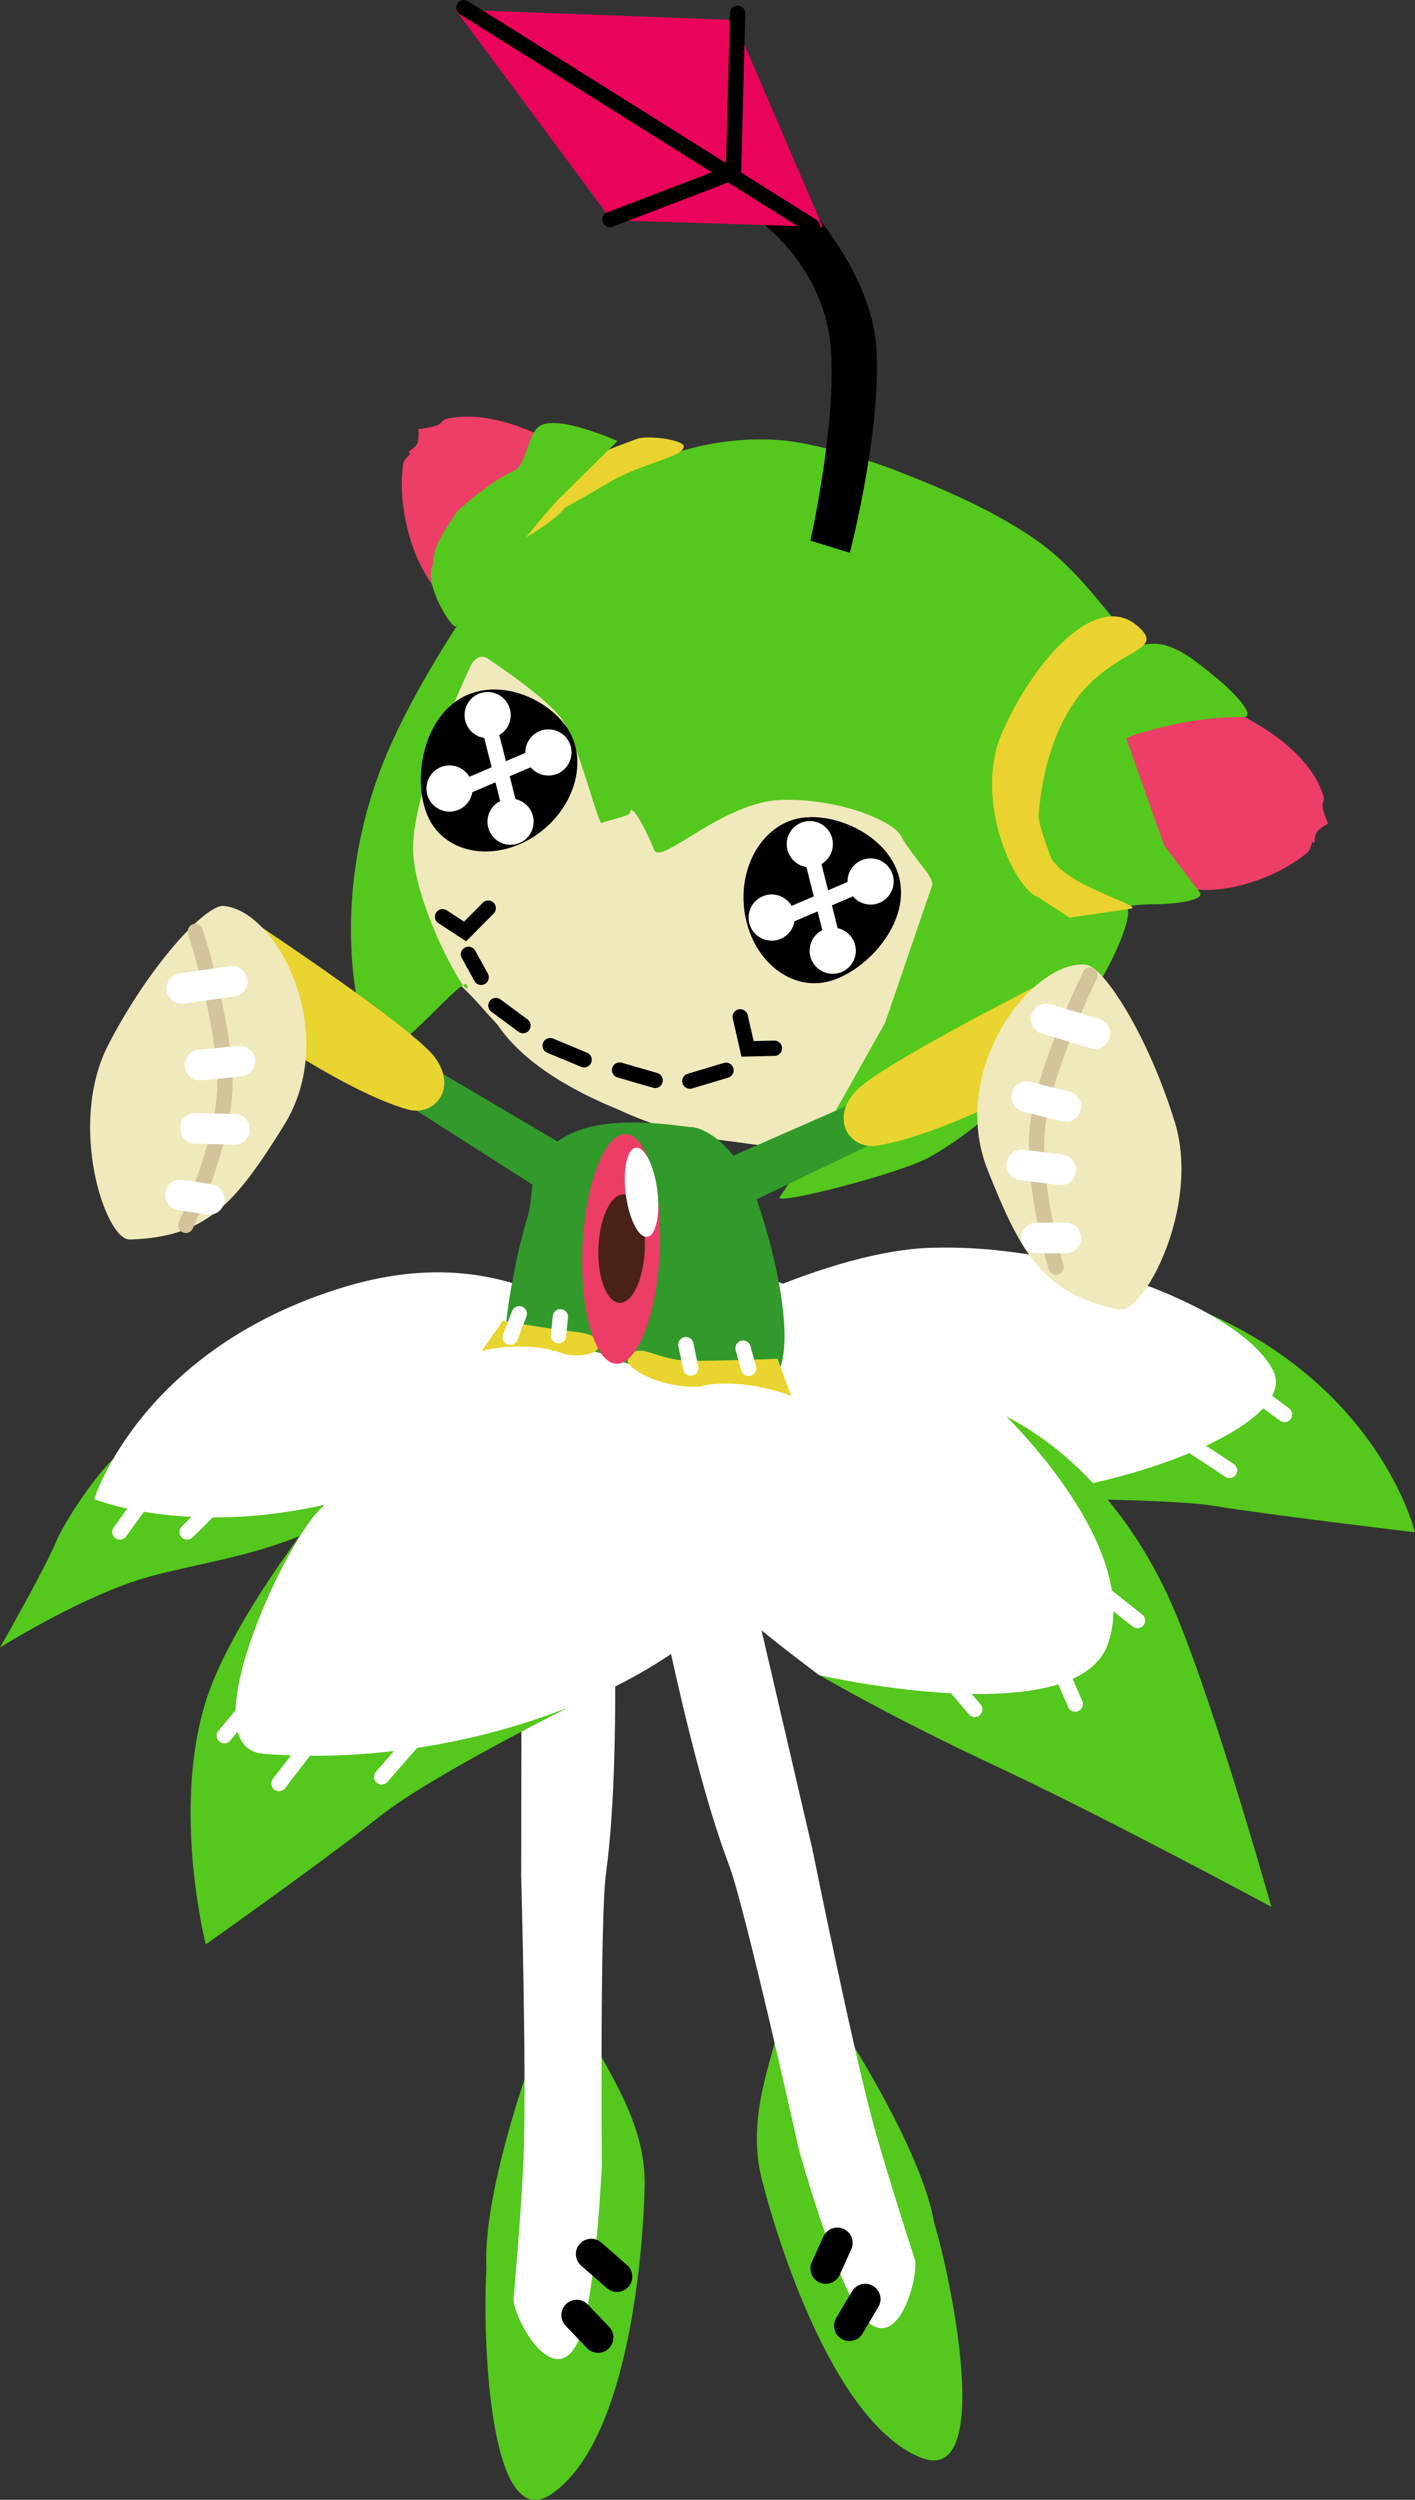<svg version="1.1" xmlns="http://www.w3.org/2000/svg" xmlns:xlink="http://www.w3.org/1999/xlink" width="23.089" height="40.763" viewBox="0,0,23.089,40.763"><rect x="0" y="0" width="23.089" height="40.763" fill="#333333" stroke="none"/><g transform="translate(-229.688,-158.848)"><g data-paper-data="{&quot;isPaintingLayer&quot;:true}" fill-rule="nonzero" stroke-linejoin="miter" stroke-miterlimit="10" stroke-dasharray="" stroke-dashoffset="0" style="mix-blend-mode: normal"><g data-paper-data="{&quot;index&quot;:null}"><g data-paper-data="{&quot;index&quot;:null}" stroke="none" stroke-width="0" stroke-linecap="butt"><path d="M244.714,198.923c-1.621,-0.648 -2.562,-4.416 -2.562,-4.416c-0.163,-0.545 -0.132,-1.049 -0.029,-1.549c0.09,-0.435 0.235,-0.867 0.354,-1.319c0.255,-0.972 1.025,0.386 1.025,0.386c0,0 1.228,1.895 1.43,3.07c0.295,0.981 0.967,4.301 -0.217,3.828z" data-paper-data="{&quot;index&quot;:null}" fill="#54c81c"/><path d="M242.948,189.02c0,0 0.675,3.345 1.018,4.563c0.232,0.824 0.655,2.126 0.655,2.126c0.043,0.358 -0.306,1.538 -0.842,0.933c-0.421,-0.476 -1.054,-2.739 -1.054,-2.739c0,0 -0.907,-4.074 -1.153,-4.673c-0.719,-1.914 -1.35,-5.481 -1.35,-5.481l1.453,-0.205l1.273,5.475z" data-paper-data="{&quot;index&quot;:null}" fill="#ffffff"/></g><path d="M243.548,196.772l0.258,-0.434" fill="none" stroke="#000000" stroke-width="0.5" stroke-linecap="round"/><path d="M243.351,195.422l-0.189,0.417" fill="none" stroke="#000000" stroke-width="0.5" stroke-linecap="round"/></g><g data-paper-data="{&quot;index&quot;:null}"><g data-paper-data="{&quot;index&quot;:null}" stroke="none" stroke-width="0" stroke-linecap="butt"><path d="M238.698,199.51c-1.047,0.727 -1.139,-2.659 -1.072,-3.682c-0.067,-1.19 0.703,-3.313 0.703,-3.313c0,0 0.445,-1.496 0.912,-0.607c0.217,0.414 0.455,0.802 0.641,1.206c0.213,0.464 0.357,0.948 0.32,1.516c0,0 -0.07,3.884 -1.504,4.879z" data-paper-data="{&quot;index&quot;:null}" fill="#54c81c"/><path d="M238.192,189.464l0.01,-5.621l1.462,-0.127c0,0 0.187,3.617 -0.083,5.644c-0.106,0.639 -0.073,4.813 -0.073,4.813c0,0 -0.108,2.347 -0.411,2.906c-0.386,0.71 -0.991,-0.362 -1.03,-0.72c0,0 0.12,-1.364 0.16,-2.219c0.06,-1.264 -0.034,-4.675 -0.034,-4.675z" data-paper-data="{&quot;index&quot;:null}" fill="#ffffff"/></g><path d="M239.755,195.971l-0.42,-0.367" fill="none" stroke="#000000" stroke-width="0.5" stroke-linecap="round"/><path d="M239.447,196.964l-0.349,-0.365" fill="none" stroke="#000000" stroke-width="0.5" stroke-linecap="round"/></g><g data-paper-data="{&quot;index&quot;:null}"><g><path d="M241.951,168.443c4.183,1.785 2.963,4.754 3.053,5.003c0.024,0.267 -0.106,0.521 -0.191,0.768c-0.356,0.881 -0.797,1.723 -1.231,2.568c-0.159,0.356 -0.507,0.581 -0.867,0.698c-0.388,0.12 -0.799,0.009 -1.191,-0.031c-0.604,-0.083 -1.194,-0.249 -1.746,-0.508c-0.696,-0.282 -1.534,-0.733 -1.974,-1.386c-0.336,-0.361 -0.276,-0.324 -0.633,-0.673c-0.657,-0.833 -0.901,-1.932 -0.813,-2.977c0.048,-0.626 0.203,-1.255 0.509,-1.807c0.143,-0.227 1.616,-3.135 5.083,-1.655z" data-paper-data="{&quot;index&quot;:null}" fill="#f0e9bb" stroke="none" stroke-width="0.172" stroke-linecap="butt"/><path d="M238.904,166.16c0.348,0.61 -2.65,2.544 -2.166,2.216c-0.412,-0.571 -0.556,-1.409 -0.469,-1.976c0.008,-0.052 0.118,-0.159 0.118,-0.159c-0.093,-0.013 0.061,-0.07 0.106,-0.155c0.036,-0.067 0.022,-0.245 0.022,-0.245c-0.05,0.012 0.201,-0.016 0.306,-0.058c0.087,-0.035 0.075,-0.085 0.141,-0.101c0.469,-0.114 1.138,0.007 1.941,0.479z" data-paper-data="{&quot;index&quot;:null}" fill="#ed3e67" stroke="none" stroke-width="0.172" stroke-linecap="butt"/><path d="M244.903,173.262c-0.015,-0.105 -0.097,-0.199 -0.211,-0.347c-0.085,-0.112 -0.251,-0.329 -0.295,-0.424c-0.11,-0.241 -0.98,-0.624 -1.95,-0.6c-0.97,0.025 -1.989,1.093 -2.087,0.81c-0.037,-0.108 -0.375,-0.841 -0.394,-0.592c-0.003,0.041 -0.439,0.14 -0.459,0.16c-0.054,0.054 -0.38,-1.302 -0.641,-1.678c-0.261,-0.376 -1.136,-0.943 -1.209,-0.998c-0.11,-0.083 -0.226,-0.014 -0.285,0.105c-0.075,0.151 -0.952,2.028 -0.943,2.991c0.009,0.963 0.968,2.609 0.879,2.222c-0.04,-0.175 -1.086,1.116 -1.427,1.141c-0.243,0.018 -0.96,-2.271 0.084,-4.827c0.496,-1.215 1.464,-2.624 1.687,-2.907l0.436,-0.553c0.632,-0.606 1.369,-1.073 2.227,-1.382c0.055,-0.02 0.903,-0.438 2.071,-0.36c0.738,0.05 1.835,0.462 1.92,0.496c0.501,0.2 1.485,0.574 2.292,1.137c0.514,0.358 0.901,0.847 1.225,1.239c0.058,0.07 -1.146,0.707 -1.088,0.77c0.028,0.031 -0.568,0.851 -0.596,0.942l-0.184,0.603c-0.186,0.61 0.099,1.431 0.163,1.549c0.087,0.161 0.407,0.673 0.558,0.74l0.507,0.226c0.07,0.031 0.866,-0.159 0.897,-0.096c0.108,0.223 -0.344,1.075 -0.451,1.235l-0.563,0.842c-0.181,0.271 -0.266,0.431 -0.62,0.761c-0.486,0.453 -0.974,0.904 -1.586,1.247c-0.494,0.278 -2.541,0.793 -2.45,0.657l0.771,-1.156l0.95,-1.69l0.775,-2.263z" data-paper-data="{&quot;index&quot;:null}" fill="#54c81c" stroke="none" stroke-width="0.172" stroke-linecap="butt"/><path d="M249.244,173.357c-1.09,-0.069 -1.503,-2.58 -1.503,-2.58c0.149,-0.36 1.336,-0.732 2.298,-0.214c0.735,0.396 1.13,0.86 1.249,1.284c0.017,0.061 -0.029,0.076 -0.018,0.161c0.014,0.103 0.104,0.313 0.091,0.268c0,0 -0.148,0.078 -0.185,0.139c-0.048,0.078 -0.024,0.227 -0.076,0.16c0,0 -0.036,0.139 -0.074,0.171c-0.412,0.349 -1.144,0.651 -1.783,0.61z" data-paper-data="{&quot;index&quot;:null}" fill="#ed3e67" stroke="none" stroke-width="0.172" stroke-linecap="butt"/><path d="M246.74,171.116c0.065,0.102 0.2,-0.487 0.545,-0.972c0.369,-0.518 0.964,-0.934 1.469,-0.758c0.291,0.102 0.509,0.298 0.721,0.467c0.437,0.347 0.702,0.693 0.5,0.688c-0.342,-0.008 -0.809,0.047 -1.137,0.121c-0.467,0.106 -0.78,0.205 -0.77,0.232l0.613,1.735l0.581,0.767c0.1,0.119 -0.332,0.198 -0.782,0.198c-0.389,-0 -0.705,0.11 -0.836,0.097c-0.585,-0.057 -0.417,-0.271 -0.888,-0.851c-0.274,-0.338 -0.113,-1.876 -0.015,-1.723z" data-paper-data="{&quot;index&quot;:null}" fill="#54c81c" stroke="none" stroke-width="0.172" stroke-linecap="butt"/><path d="M246.043,170.788c0.535,-1.215 1.611,-2.404 2.284,-1.657c0.283,0.313 -0.355,0.322 -0.925,0.935c-0.363,0.39 -0.686,1.086 -0.766,2.067c-0.008,0.103 0.071,0.343 0.185,0.659c0.175,0.484 1.571,0.836 1.316,0.874l-0.995,0.146l-0.521,-0.337c-0.369,-0.123 -1.067,-1.576 -0.578,-2.688z" data-paper-data="{&quot;index&quot;:null}" fill="#ead32e" stroke="none" stroke-width="0.172" stroke-linecap="butt"/><path d="M238.91,167.126c-0.179,0.224 -0.642,0.485 -0.642,0.485c0.011,-0.141 0.213,-0.295 0.256,-0.408c0.099,-0.261 0.542,-0.815 1.183,-1.057l0.364,-0.138c0.179,-0.068 0.703,0.004 0.771,0.101c0.05,0.192 -0.656,0.266 -1.253,0.628c-0.287,0.173 -0.68,0.389 -0.68,0.389z" data-paper-data="{&quot;index&quot;:null}" fill="#ead32e" stroke="none" stroke-width="0.172" stroke-linecap="butt"/><path d="M238.798,166.992c-0.11,0.108 -0.577,0.672 -0.797,0.954l-0.867,1.113c-0.064,0.082 -0.55,-0.727 -0.384,-0.988c0.01,-0.37 0.226,-0.602 0.386,-0.871c0.266,-0.257 0.699,-0.576 0.942,-0.678c0.196,-0.082 0.216,-0.59 0.411,-0.724c0.293,-0.201 1.275,0.242 1.275,0.242z" data-paper-data="{&quot;index&quot;:null}" fill="#54c81c" stroke="none" stroke-width="0.172" stroke-linecap="butt"/><path d="M244.371,173.205c0.147,0.732 -0.567,1.496 -1.167,1.648c-0.6,0.152 -1.206,-0.317 -1.352,-1.049c-0.147,-0.732 0.221,-1.448 0.821,-1.601c0.6,-0.152 1.552,0.269 1.698,1.001z" fill="#000000" stroke="none" stroke-width="0" stroke-linecap="butt"/><path d="M237.153,170.267c0.621,-0.414 1.501,-0.036 1.818,0.497c0.317,0.532 0.07,1.299 -0.551,1.712c-0.621,0.414 -1.381,0.317 -1.698,-0.215c-0.317,-0.532 -0.19,-1.581 0.431,-1.994z" data-paper-data="{&quot;index&quot;:null}" fill="#000000" stroke="none" stroke-width="0" stroke-linecap="butt"/><path d="M240.945,176.477l0.589,-0.176" fill="none" stroke="#000000" stroke-width="0.25" stroke-linecap="round"/><path d="M239.798,176.297l0.58,0.168" fill="none" stroke="#000000" stroke-width="0.25" stroke-linecap="round"/><path d="M239.219,176.129l-0.554,-0.23" fill="none" stroke="#000000" stroke-width="0.25" stroke-linecap="round"/><path d="M238.222,175.572l-0.442,-0.327" fill="none" stroke="#000000" stroke-width="0.25" stroke-linecap="round"/><path d="M237.539,174.784l-0.206,-0.374" fill="none" stroke="#000000" stroke-width="0.25" stroke-linecap="round"/><path d="M242.324,175.941l-0.438,0.01l-0.119,-0.522" fill="none" stroke="#000000" stroke-width="0.25" stroke-linecap="round"/><path d="M237.654,173.657l-0.377,0.38l-0.367,-0.24" data-paper-data="{&quot;index&quot;:null}" fill="none" stroke="#000000" stroke-width="0.25" stroke-linecap="round"/><path d="M243.789,173.25l-1.409,0.601" fill="none" stroke="#ffffff" stroke-width="0.25" stroke-linecap="round"/><path d="M242.925,172.786l0.387,1.533" fill="none" stroke="#ffffff" stroke-width="0.25" stroke-linecap="round"/><path d="M243.871,173.598c-0.208,-0.013 -0.366,-0.191 -0.353,-0.399c0.013,-0.208 0.191,-0.366 0.399,-0.353c0.208,0.013 0.366,0.191 0.353,0.399c-0.013,0.208 -0.191,0.366 -0.399,0.353z" fill="#ffffff" stroke="none" stroke-width="0" stroke-linecap="butt"/><path d="M242.257,174.186c-0.208,-0.013 -0.366,-0.191 -0.353,-0.399c0.013,-0.208 0.191,-0.366 0.399,-0.353c0.208,0.013 0.366,0.191 0.353,0.399c-0.013,0.208 -0.191,0.366 -0.399,0.353z" fill="#ffffff" stroke="none" stroke-width="0" stroke-linecap="butt"/><path d="M242.879,172.989c-0.208,-0.013 -0.366,-0.191 -0.353,-0.399c0.013,-0.208 0.191,-0.366 0.399,-0.353c0.208,0.013 0.366,0.191 0.353,0.399c-0.013,0.208 -0.191,0.366 -0.399,0.353z" fill="#ffffff" stroke="none" stroke-width="0" stroke-linecap="butt"/><path d="M243.253,174.727c-0.208,-0.013 -0.366,-0.191 -0.353,-0.399c0.013,-0.208 0.191,-0.366 0.399,-0.353c0.208,0.013 0.366,0.191 0.353,0.399c-0.013,0.208 -0.191,0.366 -0.399,0.353z" fill="#ffffff" stroke="none" stroke-width="0" stroke-linecap="butt"/><path d="M237.123,171.746l1.409,-0.601" fill="none" stroke="#ffffff" stroke-width="0.25" stroke-linecap="round"/><path d="M237.668,170.681l0.387,1.533" fill="none" stroke="#ffffff" stroke-width="0.25" stroke-linecap="round"/><path d="M238.614,171.494c-0.208,-0.013 -0.366,-0.191 -0.353,-0.399c0.013,-0.208 0.191,-0.366 0.399,-0.353c0.208,0.013 0.366,0.191 0.353,0.399c-0.013,0.208 -0.191,0.366 -0.399,0.353z" fill="#ffffff" stroke="none" stroke-width="0" stroke-linecap="butt"/><path d="M237,172.082c-0.208,-0.013 -0.366,-0.191 -0.353,-0.399c0.013,-0.208 0.191,-0.366 0.399,-0.353c0.208,0.013 0.366,0.191 0.353,0.399c-0.013,0.208 -0.191,0.366 -0.399,0.353z" fill="#ffffff" stroke="none" stroke-width="0" stroke-linecap="butt"/><path d="M237.622,170.885c-0.208,-0.013 -0.366,-0.191 -0.353,-0.399c0.013,-0.208 0.191,-0.366 0.399,-0.353c0.208,0.013 0.366,0.191 0.353,0.399c-0.013,0.208 -0.191,0.366 -0.399,0.353z" fill="#ffffff" stroke="none" stroke-width="0" stroke-linecap="butt"/><path d="M237.996,172.623c-0.208,-0.013 -0.366,-0.191 -0.353,-0.399c0.013,-0.208 0.191,-0.366 0.399,-0.353c0.208,0.013 0.366,0.191 0.353,0.399c-0.013,0.208 -0.191,0.366 -0.399,0.353z" fill="#ffffff" stroke="none" stroke-width="0" stroke-linecap="butt"/></g><g><path d="M242.911,167.664c0,0 0.429,-1.882 0.333,-3.144c-0.097,-1.262 -1.077,-2 -1.077,-2l0.451,-0.602c0,0 1.26,1.231 1.366,2.558c0.106,1.328 -0.429,3.386 -0.429,3.386z" fill="#000000" stroke="none" stroke-width="0" stroke-linecap="butt"/><path d="M239.667,162.439l-2.546,-3.434l4.541,0.168l1.45,3.375z" fill="#ea035a" stroke="none" stroke-width="0" stroke-linecap="butt"/><path d="M242.944,162.539l-5.687,-3.566" fill="none" stroke="#000000" stroke-width="0.25" stroke-linecap="round"/><path d="M241.724,159.066l-0.068,2.59l-2.015,0.772" fill="none" stroke="#000000" stroke-width="0.25" stroke-linecap="round"/></g></g><g data-paper-data="{&quot;index&quot;:null}"><g data-paper-data="{&quot;index&quot;:null}" stroke="none" stroke-width="0" stroke-linecap="butt"><path d="M237.504,182.44c0,0 -1.728,1.045 -3.23,1.569c-0.828,0.289 -1.769,0.414 -2.374,0.616c-1.023,0.341 -2.212,1.088 -2.212,1.088c0,0 0.715,-1.248 0.912,-1.718c0.197,-0.47 0.975,-1.554 1.155,-1.486c0.179,0.067 5.749,-0.068 5.749,-0.068z" fill="#54c81c"/><path d="M236.337,182.968c-3.024,1.178 -5.111,0.326 -5.111,0.326c0,0 0.759,-2.461 4.088,-3.462c2.602,-0.782 3.795,0.64 4.289,0.433c1.438,-0.603 1.308,-0.963 1.308,-0.963c0,0 -0.372,2.029 -4.574,3.665z" fill="#ffffff"/></g><path d="M232.742,183.829l0.512,-0.506" fill="none" stroke="#ffffff" stroke-width="0.25" stroke-linecap="round"/><path d="M232.01,183.323l-0.366,0.506" fill="none" stroke="#ffffff" stroke-width="0.25" stroke-linecap="round"/></g><g data-paper-data="{&quot;index&quot;:null}"><g data-paper-data="{&quot;index&quot;:null}" stroke="none" stroke-width="0" stroke-linecap="butt"><path d="M233.033,186.631c0.405,-1.339 1.871,-3.165 1.871,-3.165l4.694,2.907c0,0 -2.777,1.347 -3.721,2.1c-0.945,0.752 -2.832,2.081 -2.832,2.081c0,0 -0.547,-2.152 -0.012,-3.923z" fill="#54c81c"/><path d="M234.903,183.467c0.577,-0.563 1.079,-1.704 4.097,-2.398c2.059,-0.474 2.591,-1.599 2.591,-1.599l0.903,0.321c0,0 0.696,3.396 -0.809,5.12c-1.407,1.613 -4.635,2.779 -7.699,2.535c-1.219,-0.097 0.335,-3.412 0.917,-3.979z" fill="#ffffff"/></g><path d="M236.559,187.085l-0.643,0.737" fill="none" stroke="#ffffff" stroke-width="0.25" stroke-linecap="round"/><path d="M234.24,187.931l0.568,-0.737" fill="none" stroke="#ffffff" stroke-width="0.25" stroke-linecap="round"/><path d="M234.078,186.28l-0.73,0.871" fill="none" stroke="#ffffff" stroke-width="0.25" stroke-linecap="round"/></g><g data-paper-data="{&quot;index&quot;:null}"><g data-paper-data="{&quot;index&quot;:null}" stroke="none" stroke-width="0" stroke-linecap="butt"><path d="M249.489,183.403c-0.789,-0.133 -3.815,-0.122 -3.815,-0.122c0,0 2.968,-0.465 3.3,-1.191c0.332,-0.726 -1.632,-2.465 -0.991,-2.301c4.073,0.993 4.793,4.045 4.793,4.045c0,0 -2.498,-0.298 -3.287,-0.432z" fill="#54c81c"/><path d="M244.868,179.196c2.29,-0.083 5.078,0.983 5.592,1.999c0.514,1.016 -3.344,2.228 -4.832,1.991c-1.613,-0.256 -5.161,-2.456 -5.161,-2.456c0,0 2.512,-1.467 4.402,-1.535z" fill="#ffffff"/></g><path d="M248.981,182.318l0.77,0.507" fill="none" stroke="#ffffff" stroke-width="0.25" stroke-linecap="round"/><path d="M250.647,181.913l-0.49,-0.362" fill="none" stroke="#ffffff" stroke-width="0.25" stroke-linecap="round"/></g><g data-paper-data="{&quot;index&quot;:null}"><g data-paper-data="{&quot;index&quot;:null}" stroke="none" stroke-width="0" stroke-linecap="butt"><path d="M243.026,186.143c0,0 3.262,0.627 3.768,-0.253c0.514,-0.893 -0.943,-4.055 -0.943,-4.055c0,0 1.727,0.578 2.87,2.983c0.662,1.388 1.712,5.124 1.712,5.124c0,0 -2.691,-1.452 -4.499,-2.297c-1.808,-0.845 -2.908,-1.502 -2.908,-1.502z" fill="#54c81c"/><path d="M245.946,181.794c0.137,0.103 2.433,2.322 1.8,3.912c-0.594,1.393 -4.691,0.458 -4.691,0.458c0,0 -1.394,-1.028 -2.37,-1.975c-1.172,-1.137 -1.109,-2.991 -0.723,-3.848c0.386,-0.857 0.392,0.258 2.385,0.118c1.502,-0.106 3.468,1.236 3.599,1.335z" fill="#ffffff"/></g><path d="M245.232,186.297l0.361,0.425" fill="none" stroke="#ffffff" stroke-width="0.25" stroke-linecap="round"/><path d="M247.233,186.635l-0.216,-0.496" fill="none" stroke="#ffffff" stroke-width="0.25" stroke-linecap="round"/><path d="M248.248,185.273l-0.952,-0.754" fill="none" stroke="#ffffff" stroke-width="0.25" stroke-linecap="round"/></g><g data-paper-data="{&quot;index&quot;:null}"><path d="M242.35,181.289c-0.366,0.398 -2.697,-0.283 -2.697,-0.283c-0.247,-0.282 -1.677,-0.075 -1.702,-0.537c-0.01,-0.18 0.15,-1.144 0.328,-1.713c0.178,-0.569 -0.06,-0.983 0.642,-1.38c0.702,-0.397 1.907,-0.148 2.06,-0.148c0.122,0 0.723,0.198 1.079,1.254c0.356,1.056 0.594,2.364 0.29,2.807z" data-paper-data="{&quot;index&quot;:null}" fill="#319a2b" stroke="none" stroke-width="0.172" stroke-linecap="butt"/><path d="M240.977,181.038c0.613,0 1.398,-0.033 1.398,-0.033l0.224,0.605c0,0 -0.814,-0.324 -1.502,-0.151c-0.611,0.034 -1.25,-0.309 -1.158,-0.464c0.178,-0.299 0.425,0.043 1.038,0.043z" data-paper-data="{&quot;index&quot;:null}" fill="#ead42f" stroke="none" stroke-width="0" stroke-linecap="butt"/><path d="M237.891,180.384c0,0 0.605,0.113 1.213,0.185c0.608,0.072 0.411,0.469 -0.192,0.363c-0.663,-0.252 -1.362,-0.055 -1.362,-0.055l0.341,-0.492z" data-paper-data="{&quot;index&quot;:null}" fill="#ead42f" stroke="none" stroke-width="0" stroke-linecap="butt"/><path d="M240.88,180.775l0.079,0.381" fill="none" stroke="#ffffff" stroke-width="0.25" stroke-linecap="round"/><path d="M241.904,181.16l-0.091,-0.328" fill="none" stroke="#ffffff" stroke-width="0.25" stroke-linecap="round"/><path d="M238.832,180.321l-0.031,0.306" fill="none" stroke="#ffffff" stroke-width="0.25" stroke-linecap="round"/><path d="M238.014,180.653l0.147,-0.382" fill="none" stroke="#ffffff" stroke-width="0.25" stroke-linecap="round"/></g><g data-paper-data="{&quot;index&quot;:null}" stroke="none" stroke-linecap="butt"><path d="M239.976,177.358c0.17,0.069 0.307,0.339 0.391,0.721c0.084,0.381 0.115,0.873 0.073,1.385c-0.042,0.512 -0.15,0.948 -0.289,1.239c-0.139,0.291 -0.311,0.436 -0.481,0.367c-0.17,-0.069 -0.307,-0.34 -0.391,-0.721c-0.084,-0.381 -0.115,-0.873 -0.073,-1.385c0.042,-0.512 0.15,-0.948 0.289,-1.239c0.139,-0.291 0.311,-0.436 0.481,-0.367z" fill="#eb3d66" stroke-width="0.019"/><path d="M239.864,178.325c0.209,0.008 0.363,0.41 0.345,0.898c-0.019,0.488 -0.203,0.877 -0.412,0.869c-0.209,-0.008 -0.363,-0.41 -0.345,-0.898c0.019,-0.488 0.203,-0.877 0.412,-0.869z" fill="#492116" stroke-width="0"/><path d="M240.084,177.562c0.073,0.007 0.147,0.096 0.208,0.232c0.061,0.137 0.108,0.321 0.128,0.522c0.02,0.201 0.008,0.379 -0.027,0.506c-0.035,0.127 -0.093,0.202 -0.166,0.194c-0.073,-0.007 -0.147,-0.096 -0.207,-0.232c-0.061,-0.137 -0.108,-0.321 -0.128,-0.522c-0.02,-0.201 -0.008,-0.379 0.027,-0.506c0.035,-0.127 0.093,-0.201 0.166,-0.194z" fill="#ffffff" stroke-width="0.019"/></g><g data-paper-data="{&quot;index&quot;:null}"><g stroke="none" stroke-width="0" stroke-linecap="butt"><path d="M243.661,176.813l0.29,0.671l-2.454,1.179l-0.116,-0.851z" fill="#319a2b"/><path d="M243.664,176.629c0.418,-0.437 3.12,-1.796 3.12,-1.796l0.127,1.53c0,0 -1.86,1.008 -2.917,1.167c-0.437,0.066 -0.778,-0.433 -0.33,-0.901z" fill="#ead42f"/><path d="M248.856,177.137c0.431,1.402 -0.517,3.149 -0.909,3.066c-1.241,-0.262 -1.596,-0.906 -2.14,-2.268c-0.659,-1.65 0.728,-3.446 1.603,-3.356c0.287,0.029 1.014,1.157 1.445,2.559z" fill="#f0e9bb"/></g><path d="M246.919,179.51c0,0 -0.439,-1.459 -0.285,-2.414c0.154,-0.955 0.841,-2.348 0.841,-2.348" fill="none" stroke="#d3c49c" stroke-width="0.25" stroke-linecap="round"/><path d="M247.554,175.701l-0.794,-0.238" fill="none" stroke="#ffffff" stroke-width="0.5" stroke-linecap="round"/><path d="M247.078,176.891l-0.635,-0.159" fill="none" stroke="#ffffff" stroke-width="0.5" stroke-linecap="round"/><path d="M246.998,177.923l-0.635,-0.079" fill="none" stroke="#ffffff" stroke-width="0.5" stroke-linecap="round"/><path d="M247.078,179.034h-0.476" fill="none" stroke="#ffffff" stroke-width="0.5" stroke-linecap="round"/></g><g data-paper-data="{&quot;index&quot;:null}"><g stroke="#ffffff" stroke-width="0" stroke-linecap="butt"><path d="M238.905,177.533l-0.217,0.831l-2.295,-1.464l0.368,-0.632z" data-paper-data="{&quot;index&quot;:null}" fill="#319a2b"/><path d="M236.78,176.085c0.388,0.518 -0.009,0.973 -0.436,0.855c-1.03,-0.284 -2.756,-1.507 -2.756,-1.507l0.309,-1.504c0,0 2.52,1.672 2.883,2.156z" data-paper-data="{&quot;index&quot;:null}" fill="#ead42f"/><path d="M233.335,173.621c0.878,0.068 1.922,2.082 0.98,3.588c-0.778,1.244 -1.242,1.814 -2.509,1.851c-0.401,0.012 -1.023,-1.876 -0.349,-3.179c0.674,-1.303 1.59,-2.283 1.878,-2.261z" data-paper-data="{&quot;index&quot;:null}" fill="#f0e9bb"/></g><path d="M232.876,174.037c0,0 0.473,1.479 0.483,2.447c0.01,0.967 -0.64,2.345 -0.64,2.345" data-paper-data="{&quot;index&quot;:null}" fill="none" stroke="#d3c49c" stroke-width="0.25" stroke-linecap="round"/><path d="M232.656,174.967l0.82,-0.118" data-paper-data="{&quot;index&quot;:null}" fill="none" stroke="#ffffff" stroke-width="0.5" stroke-linecap="round"/><path d="M233.602,176.152l-0.651,0.063" data-paper-data="{&quot;index&quot;:null}" fill="none" stroke="#ffffff" stroke-width="0.5" stroke-linecap="round"/><path d="M233.516,177.263l-0.64,-0.016" data-paper-data="{&quot;index&quot;:null}" fill="none" stroke="#ffffff" stroke-width="0.5" stroke-linecap="round"/><path d="M233.104,178.405l-0.471,-0.071" data-paper-data="{&quot;index&quot;:null}" fill="none" stroke="#ffffff" stroke-width="0.5" stroke-linecap="round"/></g></g></g></svg>